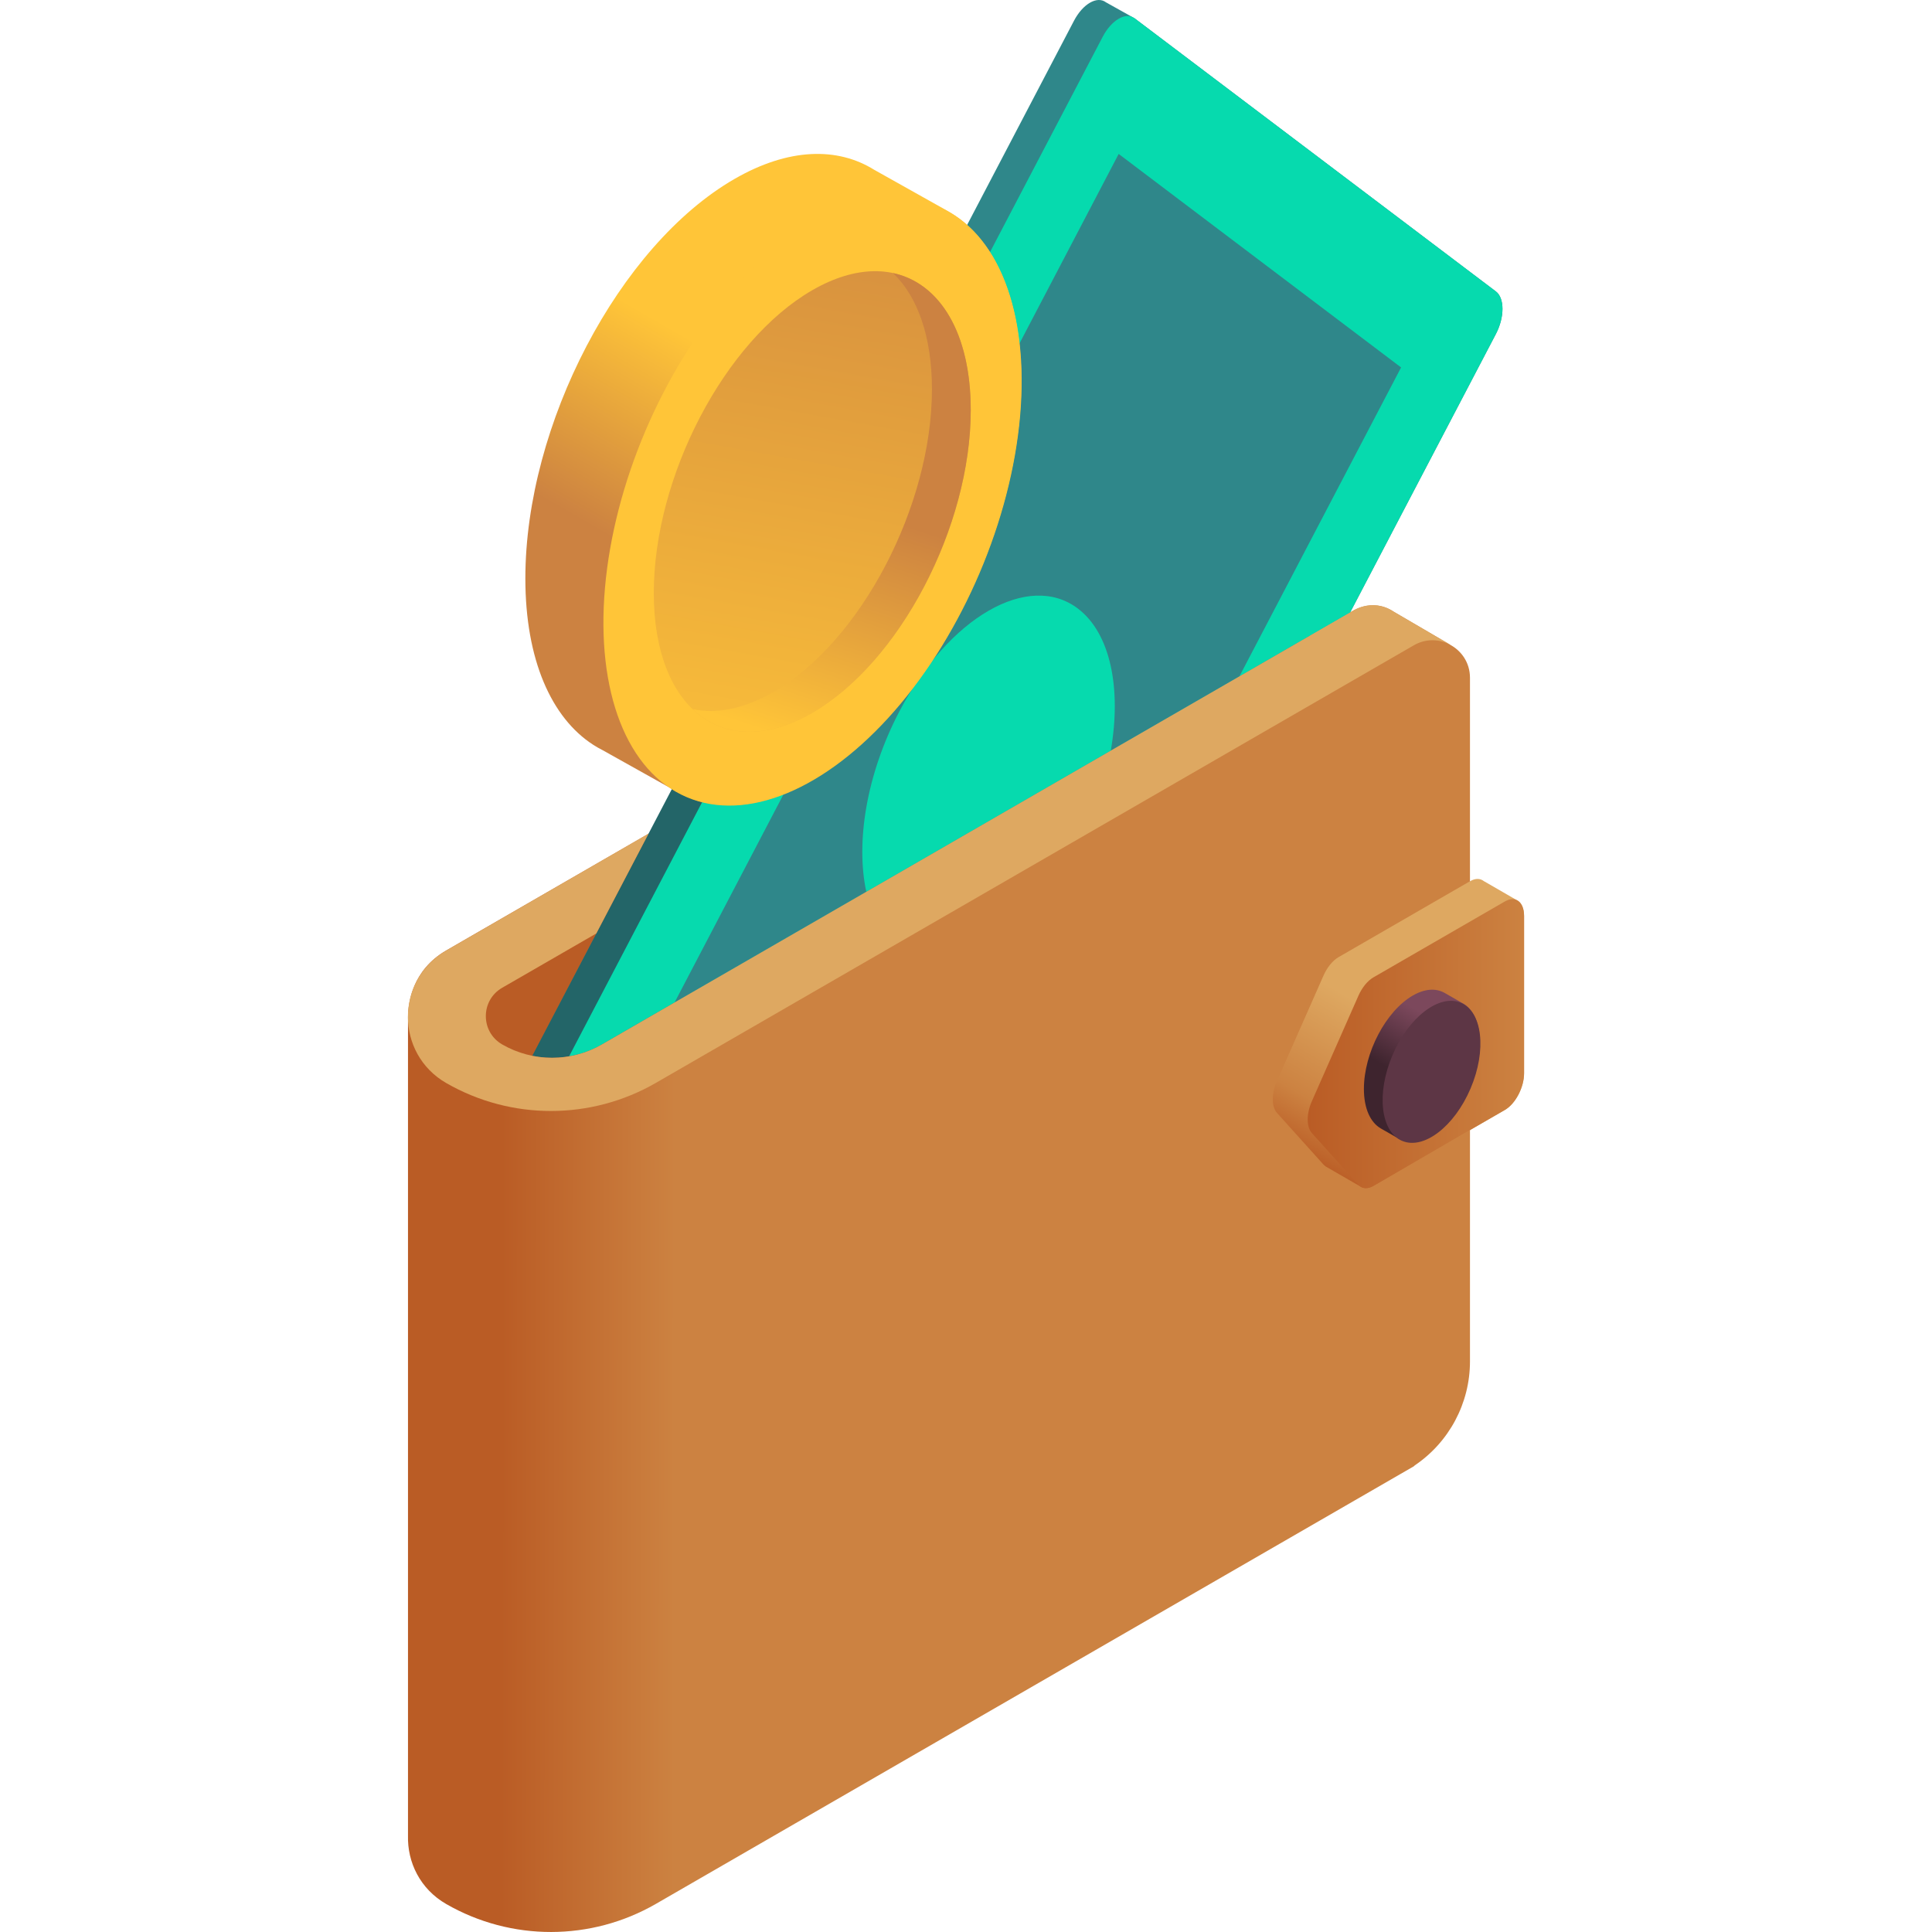 <svg id="Capa_1" enable-background="new 0 0 512 512" height="512" viewBox="0 0 512 512" width="512" xmlns="http://www.w3.org/2000/svg" xmlns:xlink="http://www.w3.org/1999/xlink"><linearGradient id="lg1"><stop offset="0" stop-color="#ba5c25"/><stop offset="1" stop-color="#cc8241"/></linearGradient><linearGradient id="SVGID_1_" gradientUnits="userSpaceOnUse" x1="132.876" x2="178.9" xlink:href="#lg1" y1="324.646" y2="324.678"/><linearGradient id="SVGID_2_" gradientUnits="userSpaceOnUse" x1="242.956" x2="272.749" y1="211.641" y2="162.996"><stop offset="0" stop-color="#236568"/><stop offset="1" stop-color="#2f878a"/></linearGradient><linearGradient id="SVGID_3_" gradientUnits="userSpaceOnUse" x1="354.379" x2="376.161" y1="312.684" y2="274.955"><stop offset="0" stop-color="#ba5c25"/><stop offset=".343" stop-color="#cc8241"/><stop offset="1" stop-color="#dea861"/></linearGradient><linearGradient id="SVGID_4_" gradientUnits="userSpaceOnUse" x1="346.553" x2="403.896" xlink:href="#lg1" y1="276.573" y2="276.573"/><linearGradient id="SVGID_5_" gradientUnits="userSpaceOnUse" x1="374.335" x2="382.904" y1="286.786" y2="271.945"><stop offset="0" stop-color="#3e242e"/><stop offset="1" stop-color="#7c485c"/></linearGradient><linearGradient id="lg2"><stop offset="0" stop-color="#cc8241"/><stop offset="1" stop-color="#ffc538"/></linearGradient><linearGradient id="SVGID_6_" gradientUnits="userSpaceOnUse" x1="187.512" x2="215.581" xlink:href="#lg2" y1="157.298" y2="108.681"/><linearGradient id="SVGID_7_" gradientTransform="matrix(.5 -.866 .866 .5 -82.982 249.839)" gradientUnits="userSpaceOnUse" x1="358.224" x2="161.821" xlink:href="#lg2" y1="160.928" y2="231.763"/><linearGradient id="SVGID_8_" gradientUnits="userSpaceOnUse" x1="227.037" x2="207.398" xlink:href="#lg2" y1="134.879" y2="195.339"/><g><path d="m384.198 170.814c.099.051.204.091.301.146l-15.105-8.824v.001c-5.948-4-11.595.174-11.595.174l-10.707 6.182v-13.091s-.068-1.208-.166-1.743c-.719-4.138-3.933-6.774-7.743-7.963l-13.917-7.003c-3.708-1.812-8.075-1.661-11.649.402l-141.753 81.841-53.624 30.96c-9.01 5.202-10.117 13.968-10.117 17.874v216.655c-.205 7.04 3.175 14.17 10.157 18.18 17.205 9.882 38.369 9.858 55.552-.063l200.84-115.955c.079-.046.15-.123.218-.216 9.128-6.154 14.669-16.472 14.669-27.582v-181.181c-.001-3.99-2.264-7.183-5.361-8.794z" fill="url(#SVGID_1_)"/><path d="m141.056 279.8 16.975-32.434-24.941 14.4c-5.783 3.339-5.783 11.685 0 15.024 3.182 1.837 8.701 3.159 7.966 3.01z" fill="#ba5c25"/><g><path d="m318.534 98.409c5.369 4.059 5.37 15.667 0 25.926s-14.075 15.286-19.445 11.226c-5.369-4.059-5.369-15.667 0-25.926 5.37-10.259 14.076-15.285 19.445-11.226z" fill="#06daae"/><path d="m396.417 77.226-95.72-72.363-7.609-4.25c-2.34-1.769-6.133.421-8.473 4.892l-143.559 274.295c6.223 1.26 12.796.26 18.46-3.01l198.284-114.479 38.618-73.787c2.339-4.471 2.339-9.529-.001-11.298z" fill="url(#SVGID_2_)"/><path d="m396.417 77.226-95.721-72.363c-2.34-1.769-6.133.422-8.473 4.892l-141.401 270.173c3.014-.523 5.96-1.561 8.693-3.138l198.284-114.479 38.618-73.787c2.34-4.471 2.34-9.529 0-11.298z" fill="#06daae"/><path d="m328.449 179.256 42.854-81.882-74.843-56.58-117.698 224.883z" fill="#2f878a"/><path d="m294.37 198.931c2.856-16.431-.051-31.103-8.733-37.667-13.069-9.88-34.258 2.354-47.327 27.325-8.682 16.588-11.584 34.614-8.73 47.749z" fill="#06daae"/></g><path d="m401.912 238.52.002-.003-8.714-5.031-.001.001c-.924-.73-2.213-.772-3.641.052l-34.821 20.109c-1.557.899-3.029 2.699-3.994 4.886l-12.343 27.966c-1.461 3.309-1.461 6.789 0 8.412l12.343 13.712c.169.188.359.335.557.463l-.015.019 9.497 5.483.001-.001c.898.451 2.025.345 3.203-.335l34.821-20.109c2.811-1.623 5.089-5.977 5.089-9.725v-41.677c0-2.186-.779-3.677-1.984-4.222z" fill="url(#SVGID_3_)"/><path d="m363.986 314.254 34.821-20.109c2.811-1.623 5.09-5.977 5.09-9.725v-41.678c0-3.748-2.279-5.471-5.09-3.848l-34.821 20.109c-1.557.899-3.029 2.699-3.994 4.886l-12.343 27.965c-1.461 3.309-1.461 6.789 0 8.412l12.343 13.712c.965 1.074 2.436 1.175 3.994.276z" fill="url(#SVGID_4_)"/><g><path d="m387.315 265.7.001-.002-4.496-2.58-.001.004c-2.265-1.279-5.204-1.147-8.419.709-7.153 4.13-12.952 15.21-12.952 24.748 0 5.21 1.733 8.877 4.469 10.464l-.001.003 4.879 2.781.001-.003c2.268 1.296 5.218 1.171 8.447-.693 7.153-4.13 12.952-15.21 12.952-24.748-.001-5.466-1.907-9.235-4.88-10.683z" fill="url(#SVGID_5_)"/><ellipse cx="379.242" cy="283.861" fill="#5d3645" rx="19.884" ry="11.249" transform="matrix(.392 -.92 .92 .392 -30.447 521.676)"/></g><path d="m369.394 162.136v.001c-2.972-2.033-7.013-2.471-10.577-.414l-199.302 115.067c-8.176 4.72-18.25 4.72-26.426 0-5.783-3.339-5.783-11.686 0-15.024l24.941-14.4 13.832-26.429-53.624 30.96c-13.532 7.813-13.51 27.352.04 35.134 17.205 9.881 38.369 9.857 55.552-.063l200.84-115.955c3.272-1.889 6.947-1.674 9.827-.052z" fill="#dea861"/><g><path d="m251.009 55.852.005-.011-19.254-10.797-.002.004c-9.825-6.165-22.845-5.86-37.13 2.388-30.598 17.666-55.403 65.06-55.403 105.858 0 21.551 6.925 36.942 17.965 44.072l-.002.004.045.026c.801.515 1.627.982 2.471 1.41l17.798 9.955.005-.011c9.895 6.579 23.16 6.453 37.75-1.971 30.598-17.666 55.403-65.06 55.403-105.858 0-22.627-7.636-38.455-19.651-45.069z" fill="url(#SVGID_6_)"/><ellipse cx="215.257" cy="132.907" fill="#ffc538" rx="85.054" ry="48.119" transform="matrix(.392 -.92 .92 .392 8.678 278.937)"/><path d="m173.259 157.155c0 30.927 18.804 45.142 41.999 31.75s41.999-49.319 41.999-80.246-18.803-45.142-41.999-31.75c-23.196 13.391-41.999 49.319-41.999 80.246z" fill="url(#SVGID_7_)"/><path d="m236.678 72.375c6.408 6.131 10.296 16.715 10.296 30.761 0 30.927-18.804 66.854-41.999 80.246-7.826 4.518-15.148 5.883-21.421 4.534 7.7 7.367 19.043 8.298 31.703.989 23.195-13.392 41.999-49.319 41.999-80.246 0-20.492-8.26-33.636-20.578-36.284z" fill="url(#SVGID_8_)"/></g></g></svg>